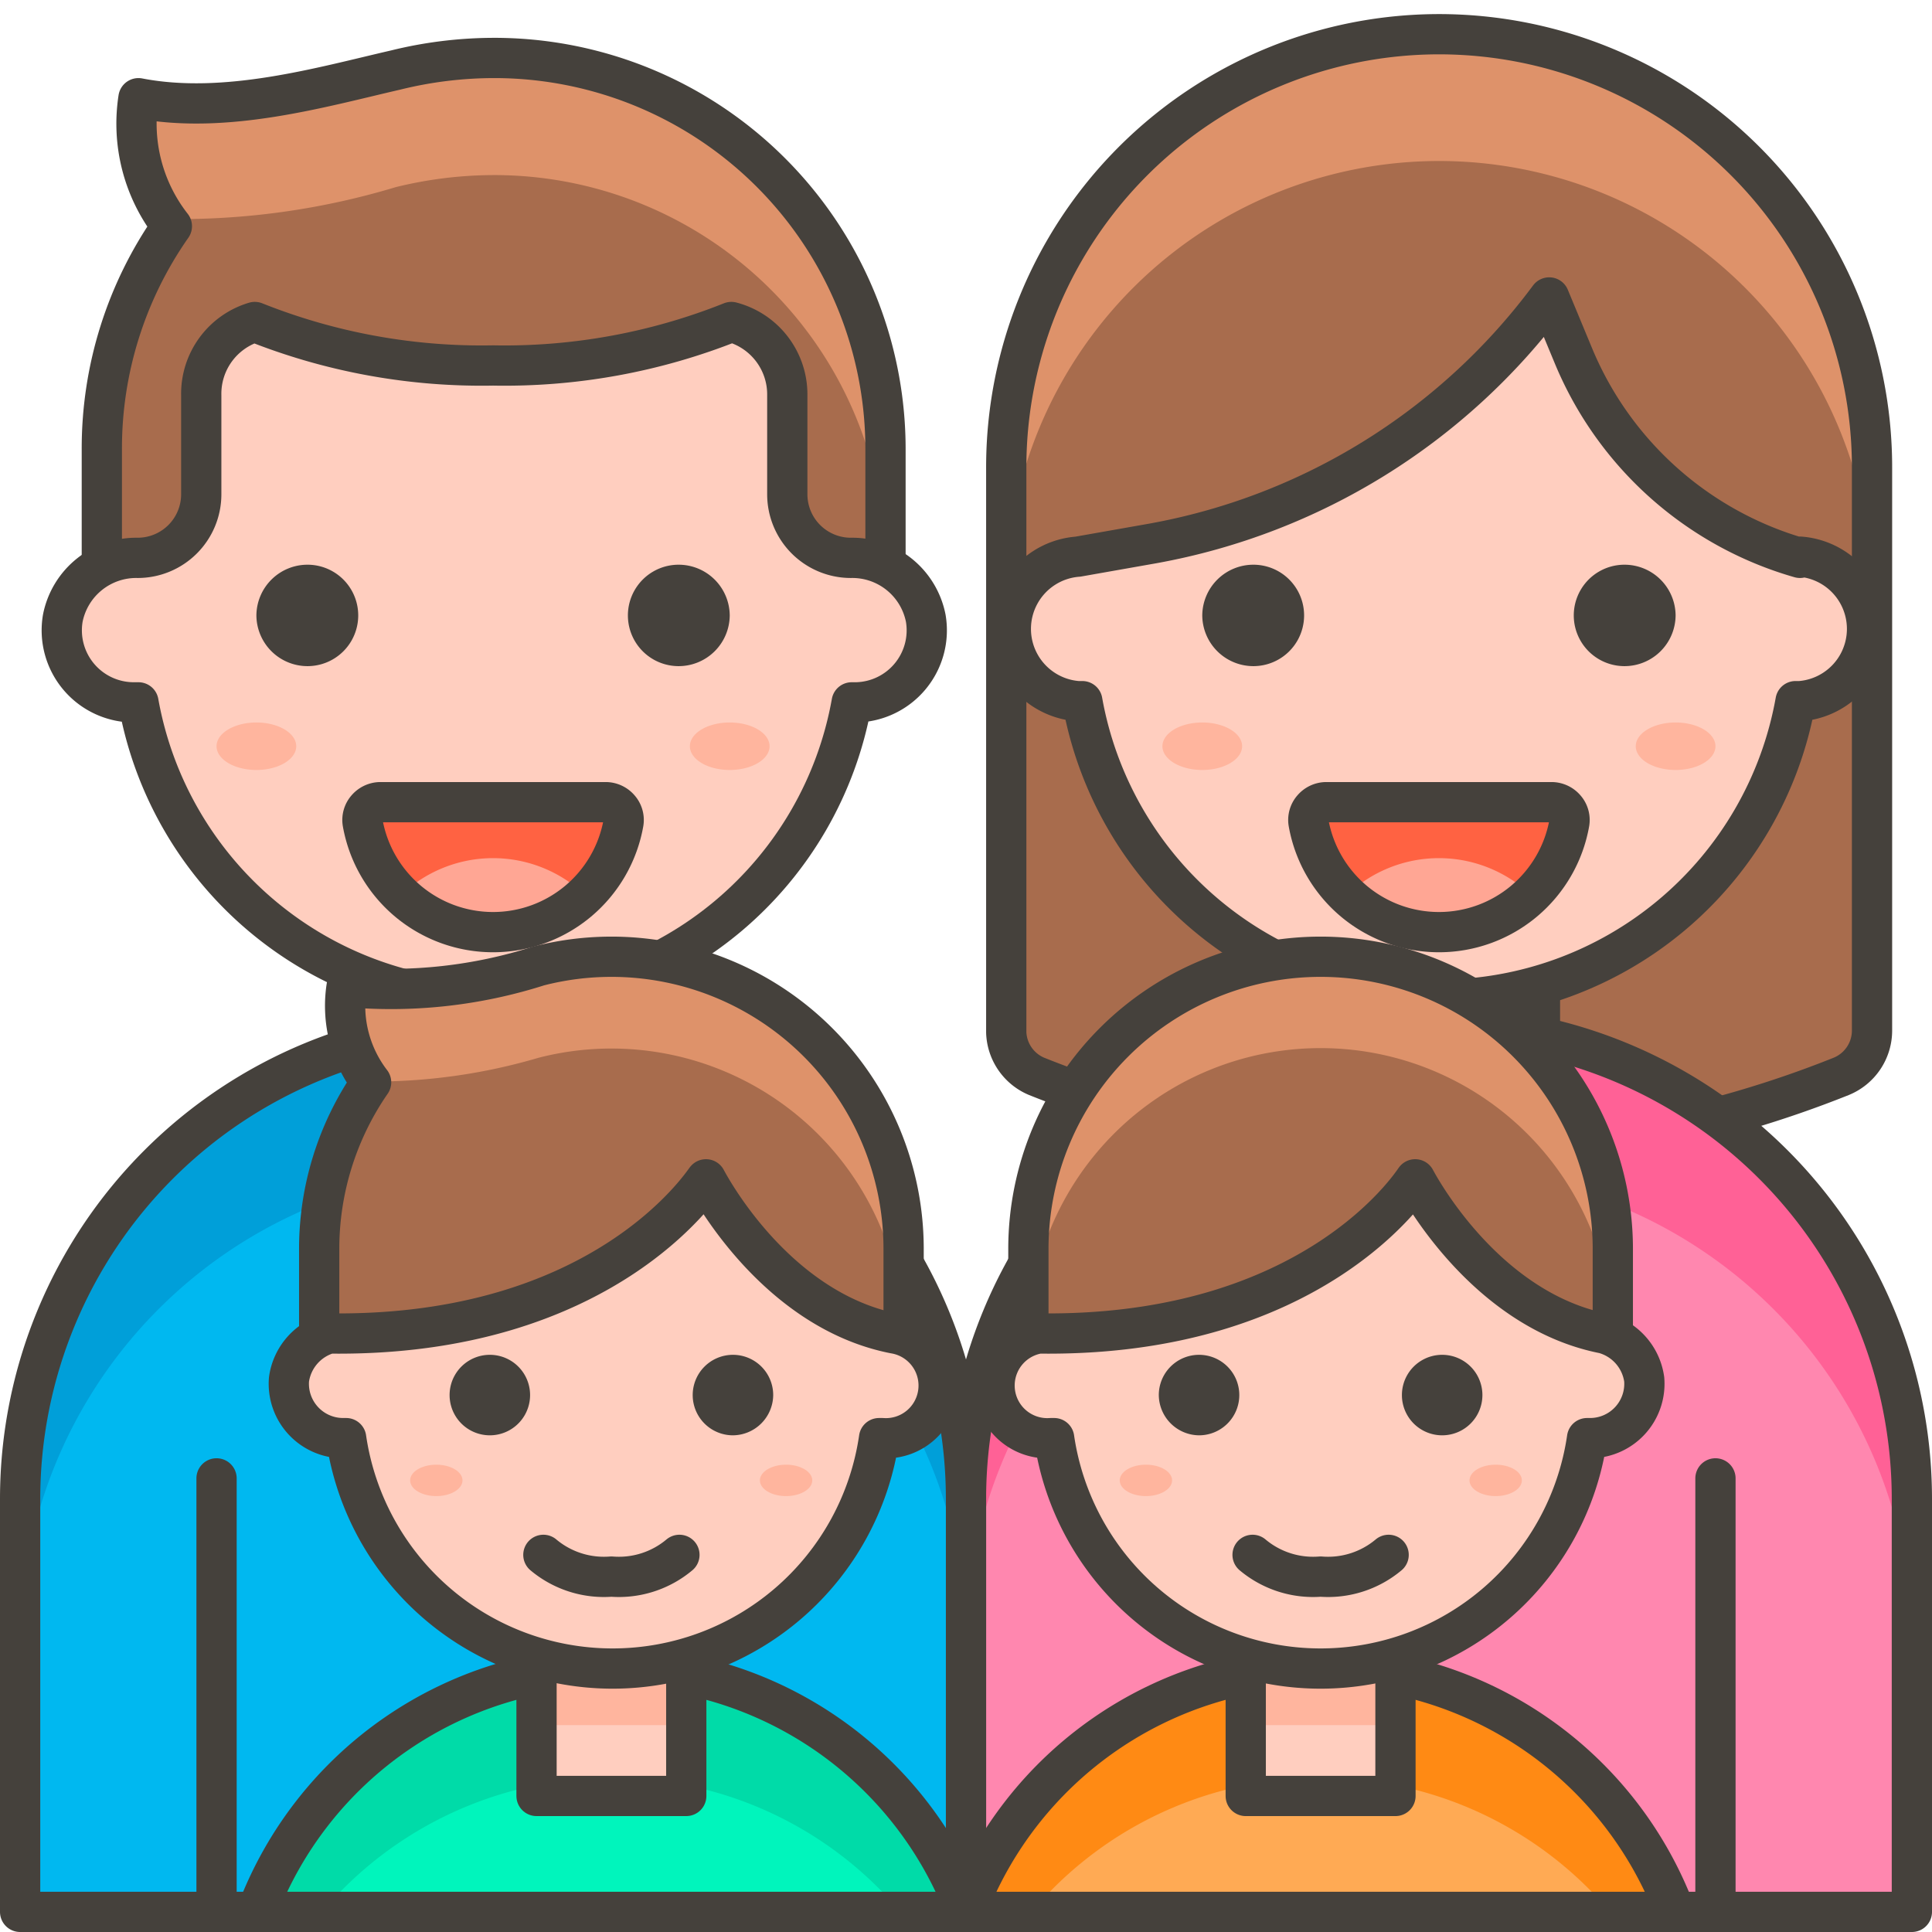 <svg xmlns="http://www.w3.org/2000/svg" width="1em" height="1em" viewBox="0 0 48 48"><path fill="#a86c4d" d="M35.75.85a10.76 10.76 0 0 1 10.76 10.76v14a1.23 1.23 0 0 1-.76 1.13a26.9 26.9 0 0 1-20 0a1.23 1.23 0 0 1-.75-1.09v-14A10.76 10.76 0 0 1 35.75.85"/><path fill="#de926a" d="M35.75.85A10.76 10.76 0 0 0 25 11.61v3.17A10.76 10.76 0 0 1 35.75 4a10.76 10.76 0 0 1 10.76 10.78v-3.17A10.76 10.76 0 0 0 35.75.85"/><path fill="none" stroke="#45413c" stroke-linecap="round" stroke-linejoin="round" d="M35.75.85a10.76 10.76 0 0 1 10.76 10.76v14a1.23 1.23 0 0 1-.76 1.13h0a26.9 26.9 0 0 1-20 0h0a1.23 1.23 0 0 1-.75-1.09v-14A10.76 10.76 0 0 1 35.75.85"/><path fill="#ff87af" d="M35.75 25.49A11.75 11.75 0 0 1 47.5 37.24V47.5H24V37.24a11.75 11.75 0 0 1 11.75-11.75"/><path fill="#ff6196" d="M35.75 25.49A11.75 11.75 0 0 0 24 37.24v3.59a11.75 11.75 0 0 1 23.5 0v-3.59a11.75 11.75 0 0 0-11.75-11.75"/><path fill="none" stroke="#45413c" stroke-linecap="round" stroke-linejoin="round" d="M35.75 25.49A11.75 11.75 0 0 1 47.5 37.24V47.5h0H24h0V37.24a11.75 11.75 0 0 1 11.75-11.75"/><path fill="#ffcebf" stroke="#45413c" stroke-linecap="round" stroke-linejoin="round" d="M33.23 21.48h5.03v7.85h-5.03Z"/><path fill="#ffcebf" stroke="#45413c" stroke-linecap="round" stroke-linejoin="round" d="M44.72 13.86a8.68 8.68 0 0 1-5.62-5l-.61-1.47a15.75 15.75 0 0 1-9.84 6.11l-1.87.33a1.8 1.8 0 0 0 0 3.59h.11a9 9 0 0 0 17.72 0h.11a1.8 1.8 0 0 0 0-3.59Z"/><path fill="#45413c" stroke="#45413c" stroke-linecap="round" stroke-linejoin="round" d="M30.37 15.29a.77.77 0 0 0 .77.76a.76.76 0 0 0 0-1.52a.77.77 0 0 0-.77.76m10.76 0a.77.77 0 0 1-.77.76a.76.76 0 0 1 0-1.52a.77.77 0 0 1 .77.76"/><path fill="#ff6242" d="M32.94 19.93a.45.45 0 0 0-.33.16a.43.43 0 0 0-.1.35a3.29 3.29 0 0 0 6.48 0a.43.43 0 0 0-.1-.35a.45.45 0 0 0-.33-.16Z"/><path fill="#ffa694" d="M35.75 23.18a3.3 3.3 0 0 0 2.3-.93a3.31 3.31 0 0 0-4.6 0a3.3 3.3 0 0 0 2.3.93"/><path fill="none" stroke="#45413c" stroke-linecap="round" stroke-linejoin="round" d="M32.94 19.93a.45.45 0 0 0-.33.16a.43.43 0 0 0-.1.35a3.29 3.29 0 0 0 6.48 0a.43.43 0 0 0-.1-.35a.45.45 0 0 0-.33-.16Zm9.68 27.57V36.73"/><path fill="#ffb59e" d="M28.88 18.54a.99.59 0 1 0 1.98 0a.99.59 0 1 0-1.98 0m11.76 0a.99.59 0 1 0 1.98 0a.99.59 0 1 0-1.98 0"/><path fill="#a86c4d" d="M12.25 1.44a10.22 10.22 0 0 0-2.42.3c-1.83.42-4.22 1.12-6.39.7a4.13 4.13 0 0 0 .83 3.18a9.62 9.62 0 0 0-1.74 5.54v5.08H22v-5.08a9.72 9.72 0 0 0-9.75-9.72"/><path fill="#de926a" d="M12.25 1.44a10.22 10.22 0 0 0-2.42.3c-1.83.42-4.22 1.12-6.39.7a4.38 4.38 0 0 0 .67 3a18.62 18.62 0 0 0 5.72-.79a10.22 10.22 0 0 1 2.42-.3a9.72 9.72 0 0 1 9.75 9.7v-2.89a9.72 9.72 0 0 0-9.75-9.72"/><path fill="none" stroke="#45413c" stroke-linecap="round" stroke-linejoin="round" d="M12.25 1.44a10.22 10.22 0 0 0-2.42.3c-1.83.42-4.22 1.12-6.39.7a4.13 4.13 0 0 0 .83 3.18a9.62 9.62 0 0 0-1.74 5.54v5.08H22v-5.08a9.72 9.72 0 0 0-9.75-9.72"/><path fill="#00b8f0" d="M12.25 25.49A11.75 11.75 0 0 1 24 37.24V47.5H.5V37.24a11.75 11.75 0 0 1 11.75-11.75"/><path fill="#009fd9" d="M12.25 25.49A11.75 11.75 0 0 0 .5 37.24v3.59a11.75 11.75 0 0 1 23.5 0v-3.59a11.75 11.75 0 0 0-11.75-11.75"/><path fill="none" stroke="#45413c" stroke-linecap="round" stroke-linejoin="round" d="M12.25 25.49A11.75 11.75 0 0 1 24 37.24V47.5h0H.5h0V37.24a11.75 11.75 0 0 1 11.75-11.75"/><path fill="#ffcebf" d="M9.73 21.48h5.03v7.85H9.73Z"/><path fill="#ffb59e" d="M9.73 21.48h5.03v5.82H9.73Z"/><path fill="none" stroke="#45413c" stroke-linecap="round" stroke-linejoin="round" d="M9.73 21.48h5.03v7.85H9.73Z"/><path fill="#ffcebf" stroke="#45413c" stroke-linecap="round" stroke-linejoin="round" d="M23 15.36a1.86 1.86 0 0 0-1.86-1.5a1.58 1.58 0 0 1-1.58-1.58V9.82A1.86 1.86 0 0 0 18.17 8a15.2 15.2 0 0 1-5.92 1.08A15.2 15.2 0 0 1 6.33 8A1.86 1.86 0 0 0 5 9.82v2.46a1.58 1.58 0 0 1-1.58 1.58a1.86 1.86 0 0 0-1.86 1.5a1.79 1.79 0 0 0 1.77 2.09h.11a9 9 0 0 0 17.72 0h.11A1.79 1.79 0 0 0 23 15.36"/><path fill="#45413c" stroke="#45413c" stroke-linecap="round" stroke-linejoin="round" d="M6.87 15.29a.77.77 0 0 0 .77.76a.76.76 0 1 0 0-1.52a.77.77 0 0 0-.77.76m10.76 0a.77.77 0 0 1-.77.76a.76.76 0 1 1 0-1.52a.77.77 0 0 1 .77.76"/><path fill="#ff6242" d="M9.44 19.93a.45.45 0 0 0-.33.16a.43.43 0 0 0-.1.35a3.29 3.29 0 0 0 6.48 0a.43.43 0 0 0-.1-.35a.45.45 0 0 0-.33-.16Z"/><path fill="#ffa694" d="M12.25 23.18a3.3 3.3 0 0 0 2.3-.93a3.31 3.31 0 0 0-4.6 0a3.3 3.3 0 0 0 2.3.93"/><path fill="none" stroke="#45413c" stroke-linecap="round" stroke-linejoin="round" d="M9.44 19.93a.45.45 0 0 0-.33.16a.43.43 0 0 0-.1.35a3.29 3.29 0 0 0 6.48 0a.43.43 0 0 0-.1-.35a.45.45 0 0 0-.33-.16ZM5.38 47.5V36.73"/><path fill="#ffb59e" d="M5.38 18.54a.99.59 0 1 0 1.98 0a.99.59 0 1 0-1.98 0m11.76 0a.99.59 0 1 0 1.98 0a.99.59 0 1 0-1.98 0"/><path fill="#00f5bc" d="M24 47.5a9.42 9.42 0 0 0-17.62 0Z"/><path fill="#00dba8" d="M15.19 44.17a9.36 9.36 0 0 1 7.18 3.33H24a9.42 9.42 0 0 0-17.62 0H8a9.4 9.4 0 0 1 7.19-3.33"/><path fill="none" stroke="#45413c" stroke-linecap="round" stroke-linejoin="round" d="M24 47.5a9.42 9.42 0 0 0-17.62 0Z"/><path fill="#ffcebf" d="M13.33 38.22h3.72v6.4h-3.72Z"/><path fill="#ffb59e" d="M13.33 38.22h3.72v4.64h-3.72Z"/><path fill="none" stroke="#45413c" stroke-linecap="round" stroke-linejoin="round" d="M13.33 38.22h3.72v6.4h-3.72Z"/><path fill="#a86c4d" d="M15.19 23.77a7.24 7.24 0 0 0-1.81.23a12.06 12.06 0 0 1-4.77.52a3.12 3.12 0 0 0 .61 2.37A7.28 7.28 0 0 0 7.93 31v3.8h14.52V31a7.26 7.26 0 0 0-7.26-7.23"/><path fill="#de926a" d="M15.19 23.77a7.24 7.24 0 0 0-1.81.23a12.06 12.06 0 0 1-4.77.52a3.11 3.11 0 0 0 .6 2.35a14.44 14.44 0 0 0 4.17-.59a7.26 7.26 0 0 1 9.07 7V31a7.26 7.26 0 0 0-7.26-7.23"/><path fill="none" stroke="#45413c" stroke-linecap="round" stroke-linejoin="round" d="M15.19 23.77a7.24 7.24 0 0 0-1.81.23a12.06 12.06 0 0 1-4.77.52a3.12 3.12 0 0 0 .61 2.37A7.28 7.28 0 0 0 7.93 31v3.8h14.52V31a7.26 7.26 0 0 0-7.26-7.23"/><path fill="#ffcebf" stroke="#45413c" stroke-linecap="round" stroke-linejoin="round" d="M8.18 33.13a1.38 1.38 0 0 0-1 1.14a1.35 1.35 0 0 0 1.34 1.46h.08a6.69 6.69 0 0 0 13.24 0h.08a1.31 1.31 0 0 0 .3-2.6c-3-.59-4.64-3.76-4.68-3.83c-.08.09-2.54 3.92-9.36 3.83"/><path fill="#45413c" stroke="#45413c" stroke-linecap="round" stroke-linejoin="round" d="M11.67 34.66a.5.5 0 0 0 1 0a.5.5 0 0 0-1 0m7.04 0a.51.51 0 0 1-.5.5a.5.5 0 0 1-.5-.5a.5.5 0 0 1 .5-.5a.5.5 0 0 1 .5.5"/><path fill="#ffb59e" d="M10.19 36.78a.65.39 0 1 0 1.3 0a.65.39 0 1 0-1.3 0m8.69 0a.65.39 0 1 0 1.3 0a.65.39 0 1 0-1.3 0"/><path fill="none" stroke="#45413c" stroke-linecap="round" stroke-linejoin="round" d="M13.5 38.63a2.34 2.34 0 0 0 1.69.54a2.34 2.34 0 0 0 1.69-.54"/><path fill="#a86c4d" d="M32.81 23.77A7.26 7.26 0 0 0 25.55 31v3.79h14.52V31a7.26 7.26 0 0 0-7.26-7.23"/><path fill="#de926a" d="M32.81 23.77A7.26 7.26 0 0 0 25.55 31v2.3a7.26 7.26 0 0 1 14.52 0V31a7.26 7.26 0 0 0-7.26-7.23"/><path fill="#ffaa54" d="M41.62 47.5a9.42 9.42 0 0 0-17.62 0Z"/><path fill="#ff8a14" d="M32.81 44.17A9.4 9.4 0 0 1 40 47.5h1.62a9.42 9.42 0 0 0-17.62 0h1.63a9.36 9.36 0 0 1 7.18-3.33"/><path fill="none" stroke="#45413c" stroke-linecap="round" stroke-linejoin="round" d="M41.62 47.5a9.42 9.42 0 0 0-17.62 0Z"/><path fill="#ffcebf" d="M30.95 38.22h3.72v6.4h-3.72Z"/><path fill="#ffb59e" d="M30.95 38.22h3.72v4.64h-3.72Z"/><path fill="none" stroke="#45413c" stroke-linecap="round" stroke-linejoin="round" d="M30.95 38.22h3.72v6.4h-3.72Zm1.86-14.45A7.26 7.26 0 0 0 25.55 31v3.79h14.52V31a7.26 7.26 0 0 0-7.26-7.23"/><path fill="#ffcebf" stroke="#45413c" stroke-linecap="round" stroke-linejoin="round" d="M25.81 33.13a1.31 1.31 0 0 0 .3 2.6h.08a6.69 6.69 0 0 0 13.24 0h.08a1.35 1.35 0 0 0 1.34-1.46a1.38 1.38 0 0 0-1-1.14c-3-.59-4.65-3.76-4.69-3.83c-.07.09-2.51 3.92-9.35 3.83"/><path fill="#45413c" stroke="#45413c" stroke-linecap="round" stroke-linejoin="round" d="M29.29 34.66a.51.51 0 0 0 .5.5a.5.5 0 0 0 .5-.5a.5.5 0 0 0-.5-.5a.5.5 0 0 0-.5.5m7.04 0a.5.5 0 0 1-1 0a.5.5 0 0 1 1 0"/><path fill="#ffb59e" d="M27.82 36.78a.65.39 0 1 0 1.3 0a.65.39 0 1 0-1.3 0m8.69 0a.65.39 0 1 0 1.3 0a.65.39 0 1 0-1.3 0"/><path fill="none" stroke="#45413c" stroke-linecap="round" stroke-linejoin="round" d="M31.12 38.63a2.34 2.34 0 0 0 1.69.54a2.34 2.34 0 0 0 1.69-.54"/></svg>